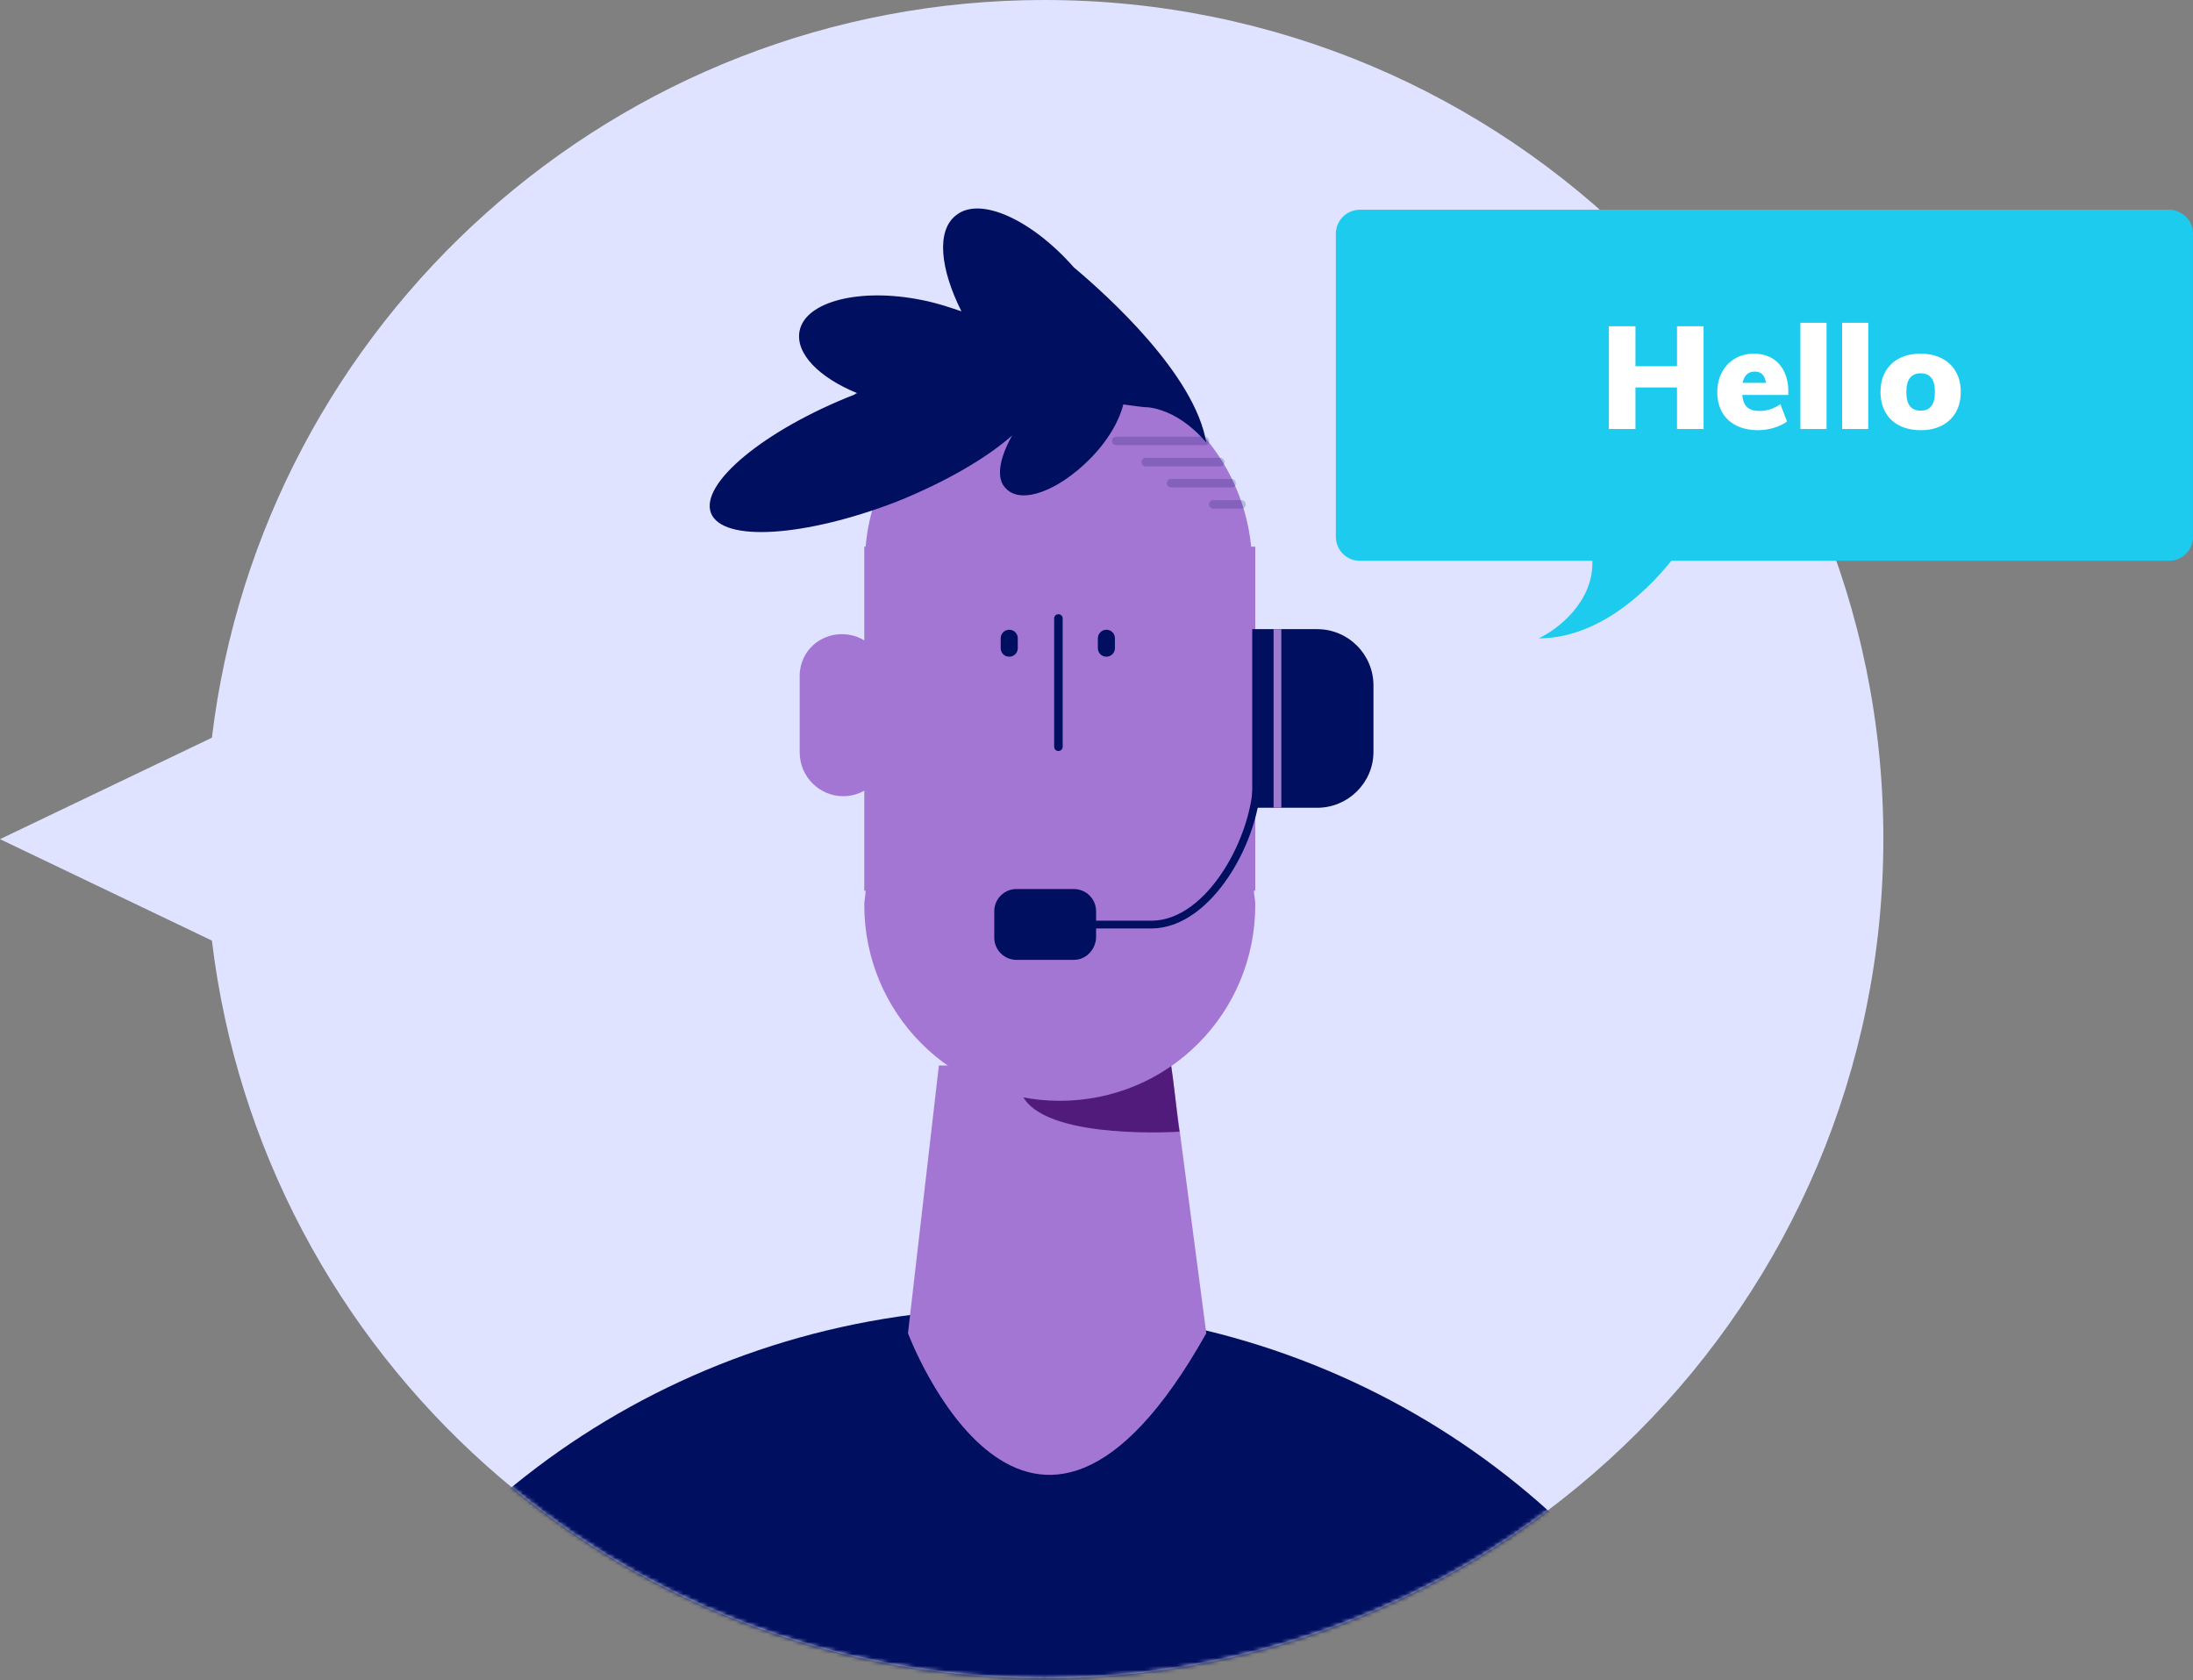 <svg width="547" height="419" viewBox="0 0 547 419" fill="none" xmlns="http://www.w3.org/2000/svg">
<rect x="0" y="0" width="547" height="419" fill="#808080" stroke="none"/>
<path d="M260.524 0C153.605 0 65.312 80.375 52.855 183.99L0 209.289L52.855 234.588C65.312 338.325 153.605 418.578 260.524 418.578C376.031 418.578 469.766 324.888 469.766 209.168C469.766 93.448 376.152 0 260.524 0Z" fill="#DFE3FF"/>
<path fill-rule="evenodd" clip-rule="evenodd" d="M339.203 52.312C335.889 52.312 333.203 54.998 333.203 58.312V133.878C333.203 137.191 335.889 139.878 339.203 139.878H397.187C397.499 150.173 388.454 157.033 383.789 159.211C397.817 159.211 409.757 148.77 416.869 139.878H540.999C544.313 139.878 546.999 137.191 546.999 133.877V58.312C546.999 54.998 544.313 52.312 540.999 52.312H339.203Z" fill="#1DCBEF"/>
<path d="M418.297 81.368H424.921V107H418.297V96.632H407.929V107H401.305V81.368H407.929V91.34H418.297V81.368Z" fill="white"/>
<path d="M446.059 98.504H434.575C434.695 99.92 435.103 100.94 435.799 101.564C436.495 102.188 437.515 102.5 438.859 102.5C439.771 102.5 440.683 102.356 441.595 102.068C442.507 101.756 443.335 101.336 444.079 100.808L445.735 105.128C444.823 105.8 443.719 106.328 442.423 106.712C441.127 107.096 439.831 107.288 438.535 107.288C436.447 107.288 434.635 106.904 433.099 106.136C431.563 105.368 430.387 104.276 429.571 102.86C428.755 101.42 428.347 99.728 428.347 97.784C428.347 95.936 428.731 94.292 429.499 92.852C430.291 91.388 431.371 90.248 432.739 89.432C434.131 88.616 435.715 88.208 437.491 88.208C439.219 88.208 440.731 88.592 442.027 89.36C443.323 90.128 444.319 91.232 445.015 92.672C445.711 94.088 446.059 95.744 446.059 97.64V98.504ZM437.671 92.672C436.063 92.672 435.055 93.608 434.647 95.48H440.479C440.239 93.608 439.303 92.672 437.671 92.672Z" fill="white"/>
<path d="M449.074 107V80.504H455.59V107H449.074Z" fill="white"/>
<path d="M459.48 107V80.504H465.996V107H459.48Z" fill="white"/>
<path d="M479.102 107.288C477.062 107.288 475.286 106.904 473.774 106.136C472.262 105.368 471.098 104.264 470.282 102.824C469.466 101.384 469.058 99.692 469.058 97.748C469.058 95.804 469.466 94.112 470.282 92.672C471.098 91.232 472.262 90.128 473.774 89.36C475.286 88.592 477.062 88.208 479.102 88.208C481.118 88.208 482.87 88.604 484.358 89.396C485.87 90.164 487.034 91.268 487.85 92.708C488.666 94.124 489.074 95.804 489.074 97.748C489.074 99.692 488.666 101.384 487.85 102.824C487.034 104.24 485.87 105.344 484.358 106.136C482.87 106.904 481.118 107.288 479.102 107.288ZM479.102 102.428C481.454 102.428 482.63 100.868 482.63 97.748C482.63 96.164 482.33 95 481.73 94.256C481.154 93.488 480.278 93.104 479.102 93.104C477.902 93.104 477.002 93.488 476.402 94.256C475.802 95 475.502 96.164 475.502 97.748C475.502 99.356 475.802 100.544 476.402 101.312C477.002 102.056 477.902 102.428 479.102 102.428Z" fill="white"/>
<mask id="mask0_15_70" style="mask-type:alpha" maskUnits="userSpaceOnUse" x="0" y="0" width="470" height="419">
<path d="M260.524 0C153.605 0 65.312 80.375 52.855 183.99L0 209.289L52.855 234.588C65.312 338.325 153.605 418.578 260.524 418.578C376.031 418.578 469.766 324.888 469.766 209.168C469.766 93.448 376.152 0 260.524 0Z" fill="#EFF1FF"/>
</mask>
<g mask="url(#mask0_15_70)">
<path d="M253.521 326.231C173.45 326.231 104.58 372.894 74 440.911H433C402.42 372.894 333.55 326.231 253.521 326.231Z" fill="#000F5F"/>
<path d="M234.186 265.743L226.477 332.526C226.477 332.526 256.29 411.986 300.883 332.526L292.109 265.743H234.186Z" fill="#A476D4"/>
<path d="M289.64 255.534C292.451 262.213 293.133 275.91 294.198 282.248C294.198 282.248 262.595 284.374 255.567 274.166C252.756 269.954 252.075 263.957 254.162 259.065C260.167 248.133 284.742 243.922 289.64 255.534Z" fill="#511B7C"/>
<path d="M312.086 136.345C309.615 111.716 289.257 92.064 264 92.064C238.744 92.064 218.002 111.419 215.915 136.345H215.574V222.143H215.915C215.915 223.206 215.574 224.61 215.574 225.673C215.574 252.727 237.338 274.548 264.341 274.548C291.386 274.548 313.108 252.769 313.108 225.673C313.108 224.27 312.767 223.206 312.767 222.143H313.108V136.345H312.086Z" fill="#A476D4"/>
<path d="M220.515 167.993C220.174 162.378 215.617 158.167 209.995 158.167C204.373 158.167 199.815 162.378 199.475 167.993V186.965C199.475 187.305 199.475 187.305 199.475 187.688C199.475 193.685 204.373 198.577 210.335 198.577C216.298 198.577 221.196 193.643 221.196 187.688C221.196 187.347 221.196 186.965 221.196 186.965L220.515 167.993Z" fill="#A476D4"/>
<path d="M329.292 167.993C328.951 162.378 324.394 158.167 318.772 158.167C313.15 158.167 308.593 162.378 308.252 167.993V186.965C308.252 187.305 308.252 187.305 308.252 187.688C308.252 193.685 313.15 198.577 319.113 198.577C325.075 198.577 329.973 193.643 329.973 187.688C329.973 187.347 329.973 186.965 329.973 186.965L329.292 167.993Z" fill="#A476D4"/>
<path d="M264 187.305C263.404 187.305 262.936 186.837 262.936 186.242V154.254C262.936 153.658 263.404 153.19 264 153.19C264.597 153.19 265.065 153.658 265.065 154.254V186.242C265.065 186.837 264.597 187.305 264 187.305Z" fill="#000F5F"/>
<path d="M275.967 163.782C274.775 163.782 273.838 162.847 273.838 161.656V159.188C273.838 158.04 274.775 157.062 275.967 157.062C277.16 157.062 278.097 157.997 278.097 159.188V161.656C278.097 162.847 277.117 163.782 275.967 163.782Z" fill="#000F5F"/>
<path d="M251.733 163.782C250.541 163.782 249.604 162.847 249.604 161.656V159.188C249.604 158.04 250.541 157.062 251.733 157.062C252.926 157.062 253.863 157.997 253.863 159.188V161.656C253.863 162.847 252.926 163.782 251.733 163.782Z" fill="#000F5F"/>
<path d="M267.875 66.712C257.355 54.76 244.365 48.804 238.402 53.739C233.504 57.609 234.526 67.095 239.808 77.644C236.656 76.581 233.504 75.518 229.969 74.837C214.509 71.689 200.837 75.177 199.431 82.579C198.367 88.194 204.329 94.191 213.827 98.062C213.486 98.062 213.146 98.403 213.146 98.403C190.7 107.208 174.558 120.564 177.327 127.923C180.138 135.325 200.837 133.921 223.666 125.116C235.932 120.182 246.111 114.226 252.457 108.611C249.306 114.226 248.241 119.501 251.052 121.968C254.928 125.839 264.042 122.308 271.751 114.567C276.308 110.015 279.119 105.081 280.184 100.87C282.995 101.21 285.082 101.593 286.488 101.593C294.921 102.656 300.883 110.398 300.883 110.398C298.072 93.468 276.308 73.774 267.875 66.712Z" fill="#000F5F"/>
<g opacity="0.45">
<path opacity="0.45" d="M300.543 111.036H278.438C277.842 111.036 277.373 110.568 277.373 109.972C277.373 109.377 277.842 108.909 278.438 108.909H300.543C301.139 108.909 301.607 109.377 301.607 109.972C301.607 110.568 301.096 111.036 300.543 111.036Z" fill="#000F5F"/>
</g>
<g opacity="0.45">
<path opacity="0.45" d="M304.376 116.311H285.764C285.168 116.311 284.699 115.843 284.699 115.247C284.699 114.652 285.168 114.184 285.764 114.184H304.376C304.973 114.184 305.441 114.652 305.441 115.247C305.441 115.843 304.973 116.311 304.376 116.311Z" fill="#000F5F"/>
</g>
<g opacity="0.45">
<path opacity="0.45" d="M307.187 121.585H292.11C291.513 121.585 291.045 121.117 291.045 120.522C291.045 119.926 291.513 119.458 292.11 119.458H307.187C307.783 119.458 308.252 119.926 308.252 120.522C308.252 121.117 307.783 121.585 307.187 121.585Z" fill="#000F5F"/>
</g>
<g opacity="0.45">
<path opacity="0.45" d="M309.657 126.86H302.629C302.033 126.86 301.564 126.392 301.564 125.797C301.564 125.201 302.033 124.733 302.629 124.733H309.657C310.253 124.733 310.722 125.201 310.722 125.797C310.722 126.392 310.253 126.86 309.657 126.86Z" fill="#000F5F"/>
</g>
<path d="M328.551 201.46H312.344V156.915H328.551C336.292 156.915 342.581 163.209 342.581 170.956V187.54C342.581 195.166 336.292 201.46 328.551 201.46Z" fill="#000F5F"/>
<path d="M287.184 231.564H269.042C268.558 231.564 268.074 231.08 268.074 230.595C268.074 230.111 268.558 229.627 269.042 229.627H278.113H287.184C301.214 229.627 312.583 208.249 312.583 194.207V184.039C312.583 183.555 313.067 183.071 313.551 183.071C314.035 183.071 314.519 183.555 314.519 184.039V194.207C314.519 209.338 302.303 231.564 287.184 231.564Z" fill="#000F5F"/>
<path d="M267.835 239.398H253.564C250.54 239.398 248 236.977 248 233.83V227.293C248 224.267 250.419 221.725 253.564 221.725H267.835C270.859 221.725 273.399 224.146 273.399 227.293V233.83C273.278 236.856 270.859 239.398 267.835 239.398Z" fill="#000F5F"/>
<path d="M319.603 156.915H317.668V201.46H319.603V156.915Z" fill="#9C7ACD"/>
</g>
</svg>
